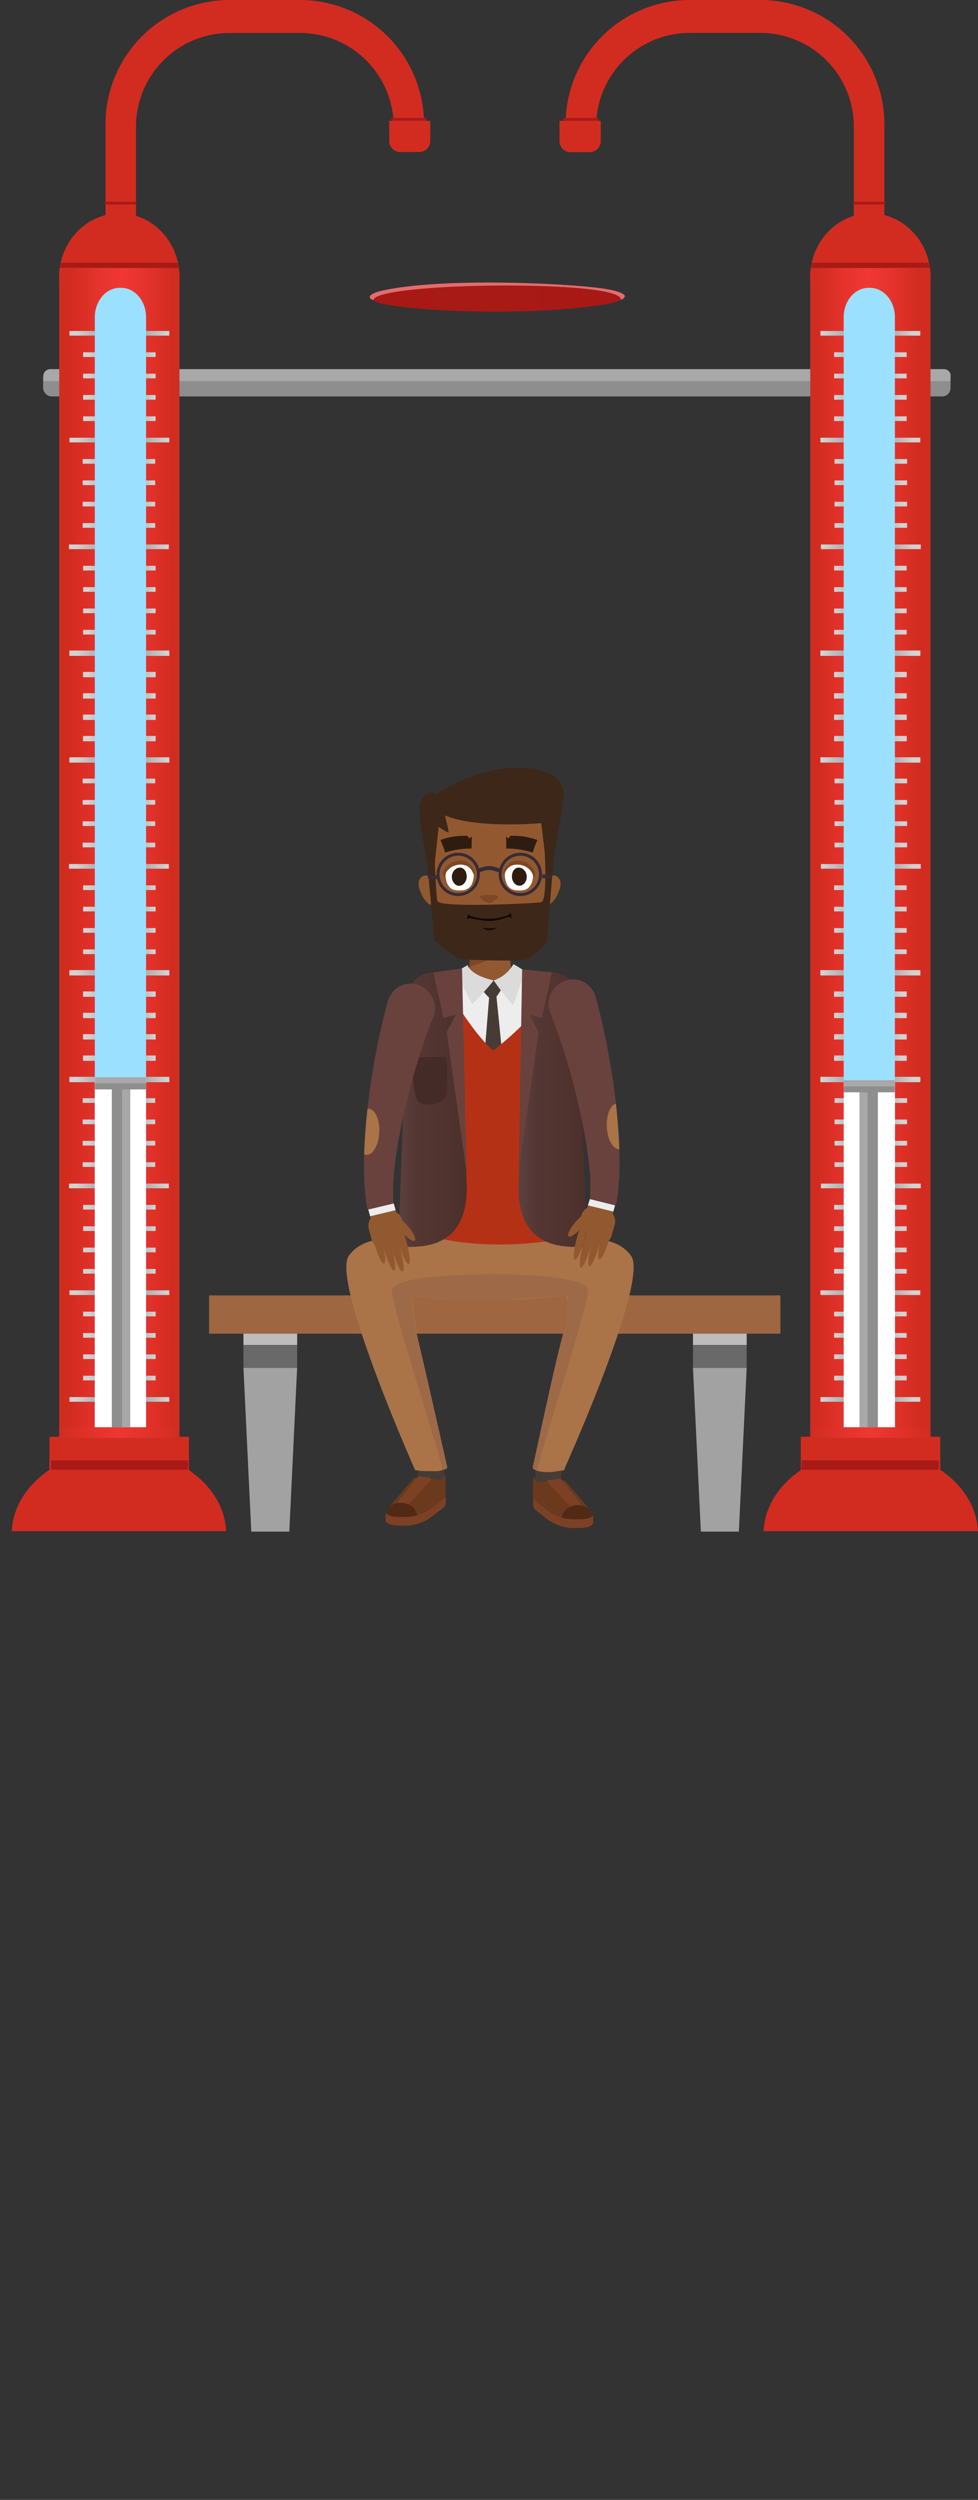 <svg xmlns="http://www.w3.org/2000/svg" xmlns:xlink="http://www.w3.org/1999/xlink" viewBox="0 0 332.11 848.17"><rect x="0" y="0" width="332.11" height="848.17" fill="#333333" stroke="none"/><defs><clipPath id="a"><path d="M210.87,101.44v.06c-.1.36-1.77.89-2.14,1a38.89,38.89,0,0,1-5.63,1.11c-28.22,4.14-71.94,1.48-76.12-1.62l-.16-.18c.87-4.83,52.68-6.34,74.28-3.51C206.71,99,210.37,100,210.87,101.44Z" style="fill:#a81a16"/></clipPath><linearGradient id="b" x1="-182.75" y1="288.95" x2="-148.36" y2="288.95" gradientTransform="matrix(1, 0, 0, -1, 460.49, 577.9)" gradientUnits="userSpaceOnUse"><stop offset="0.01" stop-color="#d22c20"/><stop offset="0.31" stop-color="#e7342e"/><stop offset="0.51" stop-color="#ef3733"/><stop offset="0.72" stop-color="#e6332d"/><stop offset="1" stop-color="#d22c20"/></linearGradient><linearGradient id="c" x1="311.62" y1="329.93" x2="278.86" y2="329.93" gradientUnits="userSpaceOnUse"><stop offset="0.05" stop-color="#d3d2d2"/><stop offset="0.37" stop-color="#9a9a9c"/><stop offset="0.64" stop-color="#9a9a9c"/><stop offset="1" stop-color="#d1d6d5"/></linearGradient><linearGradient id="d" x1="307.23" y1="337.17" x2="283.44" y2="337.17" xlink:href="#c"/><linearGradient id="e" x1="307.23" y1="344.42" x2="283.44" y2="344.42" xlink:href="#c"/><linearGradient id="f" x1="307.23" y1="351.66" x2="283.44" y2="351.66" xlink:href="#c"/><linearGradient id="g" x1="307.23" y1="358.9" x2="283.44" y2="358.9" xlink:href="#c"/><linearGradient id="h" x1="311.62" y1="366.15" x2="278.86" y2="366.15" xlink:href="#c"/><linearGradient id="i" x1="307.38" y1="373.39" x2="283.59" y2="373.39" xlink:href="#c"/><linearGradient id="j" x1="307.38" y1="380.63" x2="283.59" y2="380.63" xlink:href="#c"/><linearGradient id="k" x1="307.38" y1="387.88" x2="283.59" y2="387.88" xlink:href="#c"/><linearGradient id="l" x1="307.38" y1="395.12" x2="283.59" y2="395.12" xlink:href="#c"/><linearGradient id="m" x1="311.78" y1="402.37" x2="279.01" y2="402.37" xlink:href="#c"/><linearGradient id="n" x1="307.23" y1="409.61" x2="283.44" y2="409.61" xlink:href="#c"/><linearGradient id="o" x1="307.23" y1="416.85" x2="283.44" y2="416.85" xlink:href="#c"/><linearGradient id="p" x1="307.23" y1="424.1" x2="283.44" y2="424.1" xlink:href="#c"/><linearGradient id="q" x1="307.23" y1="431.34" x2="283.44" y2="431.34" xlink:href="#c"/><linearGradient id="r" x1="311.62" y1="438.58" x2="278.86" y2="438.58" xlink:href="#c"/><linearGradient id="s" x1="307.23" y1="445.83" x2="283.44" y2="445.83" xlink:href="#c"/><linearGradient id="t" x1="307.23" y1="453.07" x2="283.44" y2="453.07" xlink:href="#c"/><linearGradient id="u" x1="307.23" y1="460.31" x2="283.44" y2="460.31" xlink:href="#c"/><linearGradient id="v" x1="307.23" y1="467.56" x2="283.44" y2="467.56" xlink:href="#c"/><linearGradient id="w" x1="311.62" y1="474.8" x2="278.86" y2="474.8" xlink:href="#c"/><linearGradient id="x" x1="311.62" y1="221.51" x2="278.86" y2="221.51" xlink:href="#c"/><linearGradient id="y" x1="307.23" y1="228.75" x2="283.44" y2="228.75" xlink:href="#c"/><linearGradient id="z" x1="307.23" y1="235.99" x2="283.44" y2="235.99" xlink:href="#c"/><linearGradient id="aa" x1="307.23" y1="243.24" x2="283.44" y2="243.24" xlink:href="#c"/><linearGradient id="ab" x1="307.23" y1="250.48" x2="283.44" y2="250.48" xlink:href="#c"/><linearGradient id="ac" x1="311.62" y1="257.73" x2="278.86" y2="257.73" xlink:href="#c"/><linearGradient id="ad" x1="307.38" y1="264.97" x2="283.59" y2="264.97" xlink:href="#c"/><linearGradient id="ae" x1="307.38" y1="272.21" x2="283.59" y2="272.21" xlink:href="#c"/><linearGradient id="af" x1="307.38" y1="279.46" x2="283.59" y2="279.46" xlink:href="#c"/><linearGradient id="ag" x1="307.38" y1="286.7" x2="283.59" y2="286.7" xlink:href="#c"/><linearGradient id="ah" x1="311.78" y1="293.94" x2="279.01" y2="293.94" xlink:href="#c"/><linearGradient id="ai" x1="307.23" y1="301.19" x2="283.44" y2="301.19" xlink:href="#c"/><linearGradient id="aj" x1="307.23" y1="308.43" x2="283.44" y2="308.43" xlink:href="#c"/><linearGradient id="ak" x1="307.23" y1="315.67" x2="283.44" y2="315.67" xlink:href="#c"/><linearGradient id="al" x1="307.23" y1="322.92" x2="283.44" y2="322.92" xlink:href="#c"/><linearGradient id="am" x1="311.62" y1="330.16" x2="278.86" y2="330.16" xlink:href="#c"/><linearGradient id="an" x1="307.23" y1="337.4" x2="283.44" y2="337.4" xlink:href="#c"/><linearGradient id="ao" x1="307.23" y1="344.65" x2="283.44" y2="344.65" xlink:href="#c"/><linearGradient id="ap" x1="307.23" y1="351.89" x2="283.44" y2="351.89" xlink:href="#c"/><linearGradient id="aq" x1="307.23" y1="359.13" x2="283.44" y2="359.13" xlink:href="#c"/><linearGradient id="ar" x1="311.62" y1="366.38" x2="278.86" y2="366.38" xlink:href="#c"/><linearGradient id="as" x1="311.62" y1="113.09" x2="278.86" y2="113.09" xlink:href="#c"/><linearGradient id="at" x1="307.23" y1="120.33" x2="283.44" y2="120.33" xlink:href="#c"/><linearGradient id="au" x1="307.23" y1="127.57" x2="283.44" y2="127.57" xlink:href="#c"/><linearGradient id="av" x1="307.23" y1="134.82" x2="283.44" y2="134.82" xlink:href="#c"/><linearGradient id="aw" x1="307.23" y1="142.06" x2="283.44" y2="142.06" xlink:href="#c"/><linearGradient id="ax" x1="311.62" y1="149.3" x2="278.86" y2="149.3" xlink:href="#c"/><linearGradient id="ay" x1="307.38" y1="156.55" x2="283.59" y2="156.55" xlink:href="#c"/><linearGradient id="az" x1="307.38" y1="163.79" x2="283.59" y2="163.79" xlink:href="#c"/><linearGradient id="ba" x1="307.38" y1="171.03" x2="283.59" y2="171.03" xlink:href="#c"/><linearGradient id="bb" x1="307.38" y1="178.28" x2="283.59" y2="178.28" xlink:href="#c"/><linearGradient id="bc" x1="311.78" y1="185.52" x2="279.01" y2="185.52" xlink:href="#c"/><linearGradient id="bd" x1="307.23" y1="192.76" x2="283.44" y2="192.76" xlink:href="#c"/><linearGradient id="be" x1="307.23" y1="200.01" x2="283.44" y2="200.01" xlink:href="#c"/><linearGradient id="bf" x1="307.23" y1="207.25" x2="283.44" y2="207.25" xlink:href="#c"/><linearGradient id="bg" x1="307.23" y1="214.49" x2="283.44" y2="214.49" xlink:href="#c"/><linearGradient id="bh" x1="311.62" y1="221.74" x2="278.86" y2="221.74" xlink:href="#c"/><linearGradient id="bi" x1="307.23" y1="228.98" x2="283.44" y2="228.98" xlink:href="#c"/><linearGradient id="bj" x1="307.23" y1="236.23" x2="283.44" y2="236.23" xlink:href="#c"/><linearGradient id="bk" x1="307.23" y1="243.47" x2="283.44" y2="243.47" xlink:href="#c"/><linearGradient id="bl" x1="307.23" y1="250.71" x2="283.44" y2="250.71" xlink:href="#c"/><linearGradient id="bm" x1="311.62" y1="257.96" x2="278.86" y2="257.96" xlink:href="#c"/><clipPath id="bn"><rect x="286.53" y="112.37" width="17.37" height="371.86" style="fill:none"/></clipPath><linearGradient id="bo" x1="275.18" y1="486.08" x2="315.97" y2="486.08" gradientUnits="userSpaceOnUse"><stop offset="0.01" stop-color="#d22c20"/><stop offset="0.26" stop-color="#e2322b"/><stop offset="0.51" stop-color="#ef3733"/><stop offset="1" stop-color="#d22c20"/></linearGradient><linearGradient id="bp" x1="-368.75" y1="288.95" x2="-334.36" y2="288.95" gradientTransform="translate(392.71)" xlink:href="#b"/><linearGradient id="bq" x1="497.62" y1="329.93" x2="464.86" y2="329.93" gradientTransform="matrix(-1, 0, 0, 1, 522.09, 0)" xlink:href="#c"/><linearGradient id="br" x1="493.23" y1="337.17" x2="469.44" y2="337.17" gradientTransform="matrix(-1, 0, 0, 1, 522.09, 0)" xlink:href="#c"/><linearGradient id="bs" x1="493.23" y1="344.42" x2="469.44" y2="344.42" gradientTransform="matrix(-1, 0, 0, 1, 522.09, 0)" xlink:href="#c"/><linearGradient id="bt" x1="493.23" y1="351.66" x2="469.44" y2="351.66" gradientTransform="matrix(-1, 0, 0, 1, 522.09, 0)" xlink:href="#c"/><linearGradient id="bu" x1="493.23" y1="358.9" x2="469.44" y2="358.9" gradientTransform="matrix(-1, 0, 0, 1, 522.09, 0)" xlink:href="#c"/><linearGradient id="bv" x1="497.62" y1="366.15" x2="464.86" y2="366.15" gradientTransform="matrix(-1, 0, 0, 1, 522.09, 0)" xlink:href="#c"/><linearGradient id="bw" x1="493.38" y1="373.39" x2="469.59" y2="373.39" gradientTransform="matrix(-1, 0, 0, 1, 522.09, 0)" xlink:href="#c"/><linearGradient id="bx" x1="493.38" y1="380.63" x2="469.59" y2="380.63" gradientTransform="matrix(-1, 0, 0, 1, 522.09, 0)" xlink:href="#c"/><linearGradient id="by" x1="493.38" y1="387.88" x2="469.59" y2="387.88" gradientTransform="matrix(-1, 0, 0, 1, 522.09, 0)" xlink:href="#c"/><linearGradient id="bz" x1="493.38" y1="395.12" x2="469.59" y2="395.12" gradientTransform="matrix(-1, 0, 0, 1, 522.09, 0)" xlink:href="#c"/><linearGradient id="ca" x1="497.78" y1="402.37" x2="465.01" y2="402.37" gradientTransform="matrix(-1, 0, 0, 1, 522.09, 0)" xlink:href="#c"/><linearGradient id="cb" x1="493.23" y1="409.61" x2="469.44" y2="409.61" gradientTransform="matrix(-1, 0, 0, 1, 522.09, 0)" xlink:href="#c"/><linearGradient id="cc" x1="493.23" y1="416.85" x2="469.44" y2="416.85" gradientTransform="matrix(-1, 0, 0, 1, 522.09, 0)" xlink:href="#c"/><linearGradient id="cd" x1="493.23" y1="424.1" x2="469.44" y2="424.1" gradientTransform="matrix(-1, 0, 0, 1, 522.09, 0)" xlink:href="#c"/><linearGradient id="ce" x1="493.23" y1="431.34" x2="469.44" y2="431.34" gradientTransform="matrix(-1, 0, 0, 1, 522.09, 0)" xlink:href="#c"/><linearGradient id="cf" x1="497.62" y1="438.58" x2="464.86" y2="438.58" gradientTransform="matrix(-1, 0, 0, 1, 522.09, 0)" xlink:href="#c"/><linearGradient id="cg" x1="493.23" y1="445.83" x2="469.44" y2="445.83" gradientTransform="matrix(-1, 0, 0, 1, 522.09, 0)" xlink:href="#c"/><linearGradient id="ch" x1="493.23" y1="453.07" x2="469.44" y2="453.07" gradientTransform="matrix(-1, 0, 0, 1, 522.09, 0)" xlink:href="#c"/><linearGradient id="ci" x1="493.23" y1="460.31" x2="469.44" y2="460.31" gradientTransform="matrix(-1, 0, 0, 1, 522.09, 0)" xlink:href="#c"/><linearGradient id="cj" x1="493.23" y1="467.56" x2="469.44" y2="467.56" gradientTransform="matrix(-1, 0, 0, 1, 522.09, 0)" xlink:href="#c"/><linearGradient id="ck" x1="497.62" y1="474.8" x2="464.86" y2="474.8" gradientTransform="matrix(-1, 0, 0, 1, 522.09, 0)" xlink:href="#c"/><linearGradient id="cl" x1="497.62" y1="221.51" x2="464.86" y2="221.51" gradientTransform="matrix(-1, 0, 0, 1, 522.09, 0)" xlink:href="#c"/><linearGradient id="cm" x1="493.23" y1="228.75" x2="469.44" y2="228.75" gradientTransform="matrix(-1, 0, 0, 1, 522.09, 0)" xlink:href="#c"/><linearGradient id="cn" x1="493.23" y1="235.99" x2="469.44" y2="235.99" gradientTransform="matrix(-1, 0, 0, 1, 522.09, 0)" xlink:href="#c"/><linearGradient id="co" x1="493.23" y1="243.24" x2="469.44" y2="243.24" gradientTransform="matrix(-1, 0, 0, 1, 522.09, 0)" xlink:href="#c"/><linearGradient id="cp" x1="493.23" y1="250.48" x2="469.44" y2="250.48" gradientTransform="matrix(-1, 0, 0, 1, 522.09, 0)" xlink:href="#c"/><linearGradient id="cq" x1="497.62" y1="257.73" x2="464.86" y2="257.73" gradientTransform="matrix(-1, 0, 0, 1, 522.09, 0)" xlink:href="#c"/><linearGradient id="cr" x1="493.38" y1="264.97" x2="469.59" y2="264.97" gradientTransform="matrix(-1, 0, 0, 1, 522.09, 0)" xlink:href="#c"/><linearGradient id="cs" x1="493.38" y1="272.21" x2="469.59" y2="272.21" gradientTransform="matrix(-1, 0, 0, 1, 522.09, 0)" xlink:href="#c"/><linearGradient id="ct" x1="493.38" y1="279.46" x2="469.59" y2="279.46" gradientTransform="matrix(-1, 0, 0, 1, 522.09, 0)" xlink:href="#c"/><linearGradient id="cu" x1="493.38" y1="286.7" x2="469.59" y2="286.7" gradientTransform="matrix(-1, 0, 0, 1, 522.09, 0)" xlink:href="#c"/><linearGradient id="cv" x1="497.78" y1="293.94" x2="465.01" y2="293.94" gradientTransform="matrix(-1, 0, 0, 1, 522.09, 0)" xlink:href="#c"/><linearGradient id="cw" x1="493.23" y1="301.19" x2="469.44" y2="301.19" gradientTransform="matrix(-1, 0, 0, 1, 522.09, 0)" xlink:href="#c"/><linearGradient id="cx" x1="493.23" y1="308.43" x2="469.44" y2="308.43" gradientTransform="matrix(-1, 0, 0, 1, 522.09, 0)" xlink:href="#c"/><linearGradient id="cy" x1="493.23" y1="315.67" x2="469.44" y2="315.67" gradientTransform="matrix(-1, 0, 0, 1, 522.09, 0)" xlink:href="#c"/><linearGradient id="cz" x1="493.23" y1="322.92" x2="469.44" y2="322.92" gradientTransform="matrix(-1, 0, 0, 1, 522.09, 0)" xlink:href="#c"/><linearGradient id="da" x1="497.62" y1="330.16" x2="464.86" y2="330.16" gradientTransform="matrix(-1, 0, 0, 1, 522.09, 0)" xlink:href="#c"/><linearGradient id="db" x1="493.23" y1="337.4" x2="469.44" y2="337.4" gradientTransform="matrix(-1, 0, 0, 1, 522.09, 0)" xlink:href="#c"/><linearGradient id="dc" x1="493.23" y1="344.65" x2="469.44" y2="344.65" gradientTransform="matrix(-1, 0, 0, 1, 522.09, 0)" xlink:href="#c"/><linearGradient id="dd" x1="493.23" y1="351.89" x2="469.44" y2="351.89" gradientTransform="matrix(-1, 0, 0, 1, 522.09, 0)" xlink:href="#c"/><linearGradient id="de" x1="493.23" y1="359.13" x2="469.44" y2="359.13" gradientTransform="matrix(-1, 0, 0, 1, 522.09, 0)" xlink:href="#c"/><linearGradient id="df" x1="497.62" y1="366.38" x2="464.86" y2="366.38" gradientTransform="matrix(-1, 0, 0, 1, 522.09, 0)" xlink:href="#c"/><linearGradient id="dg" x1="497.62" y1="113.09" x2="464.86" y2="113.09" gradientTransform="matrix(-1, 0, 0, 1, 522.09, 0)" xlink:href="#c"/><linearGradient id="dh" x1="493.23" y1="120.33" x2="469.44" y2="120.33" gradientTransform="matrix(-1, 0, 0, 1, 522.09, 0)" xlink:href="#c"/><linearGradient id="di" x1="493.23" y1="127.57" x2="469.44" y2="127.57" gradientTransform="matrix(-1, 0, 0, 1, 522.09, 0)" xlink:href="#c"/><linearGradient id="dj" x1="493.23" y1="134.82" x2="469.44" y2="134.82" gradientTransform="matrix(-1, 0, 0, 1, 522.09, 0)" xlink:href="#c"/><linearGradient id="dk" x1="493.23" y1="142.06" x2="469.44" y2="142.06" gradientTransform="matrix(-1, 0, 0, 1, 522.09, 0)" xlink:href="#c"/><linearGradient id="dl" x1="497.62" y1="149.3" x2="464.86" y2="149.3" gradientTransform="matrix(-1, 0, 0, 1, 522.09, 0)" xlink:href="#c"/><linearGradient id="dm" x1="493.38" y1="156.55" x2="469.59" y2="156.55" gradientTransform="matrix(-1, 0, 0, 1, 522.09, 0)" xlink:href="#c"/><linearGradient id="dn" x1="493.38" y1="163.79" x2="469.59" y2="163.79" gradientTransform="matrix(-1, 0, 0, 1, 522.09, 0)" xlink:href="#c"/><linearGradient id="do" x1="493.38" y1="171.03" x2="469.59" y2="171.03" gradientTransform="matrix(-1, 0, 0, 1, 522.09, 0)" xlink:href="#c"/><linearGradient id="dp" x1="493.38" y1="178.28" x2="469.59" y2="178.28" gradientTransform="matrix(-1, 0, 0, 1, 522.09, 0)" xlink:href="#c"/><linearGradient id="dq" x1="497.78" y1="185.52" x2="465.01" y2="185.52" gradientTransform="matrix(-1, 0, 0, 1, 522.09, 0)" xlink:href="#c"/><linearGradient id="dr" x1="493.23" y1="192.76" x2="469.44" y2="192.76" gradientTransform="matrix(-1, 0, 0, 1, 522.09, 0)" xlink:href="#c"/><linearGradient id="ds" x1="493.23" y1="200.01" x2="469.44" y2="200.01" gradientTransform="matrix(-1, 0, 0, 1, 522.09, 0)" xlink:href="#c"/><linearGradient id="dt" x1="493.23" y1="207.25" x2="469.44" y2="207.25" gradientTransform="matrix(-1, 0, 0, 1, 522.09, 0)" xlink:href="#c"/><linearGradient id="du" x1="493.23" y1="214.49" x2="469.44" y2="214.49" gradientTransform="matrix(-1, 0, 0, 1, 522.09, 0)" xlink:href="#c"/><linearGradient id="dv" x1="497.62" y1="221.74" x2="464.86" y2="221.74" gradientTransform="matrix(-1, 0, 0, 1, 522.09, 0)" xlink:href="#c"/><linearGradient id="dw" x1="493.23" y1="228.98" x2="469.44" y2="228.98" gradientTransform="matrix(-1, 0, 0, 1, 522.09, 0)" xlink:href="#c"/><linearGradient id="dx" x1="493.23" y1="236.23" x2="469.44" y2="236.23" gradientTransform="matrix(-1, 0, 0, 1, 522.09, 0)" xlink:href="#c"/><linearGradient id="dy" x1="493.23" y1="243.47" x2="469.44" y2="243.47" gradientTransform="matrix(-1, 0, 0, 1, 522.09, 0)" xlink:href="#c"/><linearGradient id="dz" x1="493.23" y1="250.71" x2="469.44" y2="250.71" gradientTransform="matrix(-1, 0, 0, 1, 522.09, 0)" xlink:href="#c"/><linearGradient id="ea" x1="497.62" y1="257.96" x2="464.86" y2="257.96" gradientTransform="matrix(-1, 0, 0, 1, 522.09, 0)" xlink:href="#c"/><clipPath id="eb"><rect x="32.2" y="112.37" width="17.37" height="371.86" transform="translate(81.77 596.6) rotate(-180)" style="fill:none"/></clipPath><linearGradient id="ec" x1="461.18" y1="486.08" x2="501.97" y2="486.08" gradientTransform="matrix(1, 0, 0, -1, -441.06, 972.17)" xlink:href="#bo"/><linearGradient id="ed" x1="135.27" y1="376.49" x2="158.55" y2="376.49" gradientUnits="userSpaceOnUse"><stop offset="0" stop-color="#5b413f"/><stop offset="0.25" stop-color="#543734"/><stop offset="0.51" stop-color="#523430"/><stop offset="0.87" stop-color="#4d312d"/><stop offset="1" stop-color="#4a2f2b"/></linearGradient><linearGradient id="ee" x1="176.06" y1="376.49" x2="199.34" y2="376.49" xlink:href="#ed"/><clipPath id="ef"><path d="M133.72,408.31l-.2-.84a3.27,3.27,0,0,1,0-.45l0-.46c0-.3,0-.62,0-.94l0-.47v-1.46c0-.33,0-.66,0-1s0-.66,0-1l.06-1c.16-2.69.46-5.42.85-8.16s.85-5.47,1.37-8.2,1.1-5.45,1.74-8.16,1.3-5.42,2-8.1,1.5-5.36,2.32-8,1.68-5.28,2.59-7.88,1.88-5.17,2.89-7.71l-15.55-5.07q-1.2,4.31-2.2,8.64c-.67,2.88-1.27,5.77-1.84,8.66s-1,5.79-1.51,8.69-.85,5.81-1.2,8.72-.65,5.84-.88,8.78-.41,5.88-.5,8.85-.1,6,.05,9l.06,1.15c0,.38.06.77.09,1.16s0,.77.1,1.17l.13,1.18,0,.3,0,.3.09.61c.06.4.12.8.2,1.22l.12.63.06.31,0,.16,0,.16.33,1.32Z" style="fill:none"/></clipPath><clipPath id="eg"><path d="M200.27,406.83l.18-.82c0-.13,0-.3,0-.45l0-.45c0-.3,0-.62,0-.94l0-.48v-1.46c0-.32,0-.66,0-1s0-.66,0-1l-.06-1c-.16-2.7-.47-5.43-.85-8.16s-.85-5.47-1.38-8.2-1.1-5.46-1.73-8.17-1.31-5.41-2-8.1-1.5-5.36-2.31-8-1.69-5.28-2.6-7.88-1.88-5.17-2.89-7.71l15.56-5.07q1.19,4.32,2.2,8.64t1.83,8.66c.56,2.89,1,5.79,1.51,8.69s.85,5.81,1.21,8.73.64,5.83.88,8.77.41,5.88.5,8.85.1,6-.05,9l-.06,1.15c0,.38-.06.78-.09,1.16s-.06.77-.1,1.17l-.13,1.19,0,.29,0,.3-.09.61c-.06.4-.11.8-.2,1.23l-.12.62-.06.32,0,.15,0,.17L209,409Z" style="fill:none"/></clipPath></defs><title>man-3</title><g style="isolation:isolate"><polygon points="98.24 519.65 85.33 519.65 82.67 464.07 100.9 464.07 98.24 519.65" style="fill:#a2a2a2"/><rect x="82.67" y="448.64" width="18.24" height="7.71" style="fill:#bdbdbd"/><rect x="82.67" y="456.36" width="18.24" height="7.71" style="fill:#696969"/><polygon points="250.9 519.65 238 519.65 235.32 464.07 253.56 464.07 250.9 519.65" style="fill:#a2a2a2"/><rect x="235.32" y="448.64" width="18.24" height="7.71" style="fill:#bdbdbd"/><rect x="235.32" y="456.36" width="18.24" height="7.71" style="fill:#696969"/><rect x="71" y="439.51" width="194" height="12.99" style="fill:#9e6741"/><rect x="14.65" y="125.24" width="308.13" height="9.26" rx="2.8" ry="2.8" style="fill:#8e8e8e"/><path d="M322.73,129.32h-308v-2.06a2.37,2.37,0,0,1,2.59-2h303a2.28,2.28,0,0,1,2.51,2S322.67,129.28,322.73,129.32Z" style="fill:#a8a8a8"/><path d="M212.15,100.37l0,.17,0,.15a2.14,2.14,0,0,1-1.17,1l-.38.08,0-.09.24-.16v-.06c-2.55-6.55-71.5-5-82.21-1.06-1.67.69-1.61,1-1.84,1.39h0l-.39-.08a1.66,1.66,0,0,1-.84-.81v-.16c.24-1.22,3.23-1.89,4.37-2.17,21.58-4.7,66.51-2.21,76.11-.48C207.93,98.43,211.56,99.13,212.15,100.37Z" style="fill:#e26d6d"/><path d="M210.87,101.44v.06c-.1.36-1.77.89-2.14,1a38.89,38.89,0,0,1-5.63,1.11c-28.22,4.14-71.94,1.48-76.12-1.62l-.16-.18c.87-4.83,52.68-6.34,74.28-3.51C206.71,99,210.37,100,210.87,101.44Z" style="fill:#a81a16"/><g style="clip-path:url(#a)"><path d="M183.44,95.2v19.59l35.5-12.55S192,91.71,183.44,95.2Z" style="fill:#a81a16;opacity:0.3;mix-blend-mode:multiply"/><path d="M147.56,109.56l-1-16.3S123.7,95,123.5,100.63,147.56,109.56,147.56,109.56Z" style="fill:#a81a16;opacity:0.3;mix-blend-mode:multiply"/></g><path d="M258.24,0H234.07a42.15,42.15,0,0,0-42,42v.08h10.38a31.78,31.78,0,0,1,31.67-30.92h24.13a31.78,31.78,0,0,1,31.69,31.69V74.56c0,.1,0,.2,0,.3h10.37V42A42.15,42.15,0,0,0,258.24,0Z" style="fill:#d22c20"/><polygon points="192.47 42.43 191.71 48.03 194.25 50.43 200.81 49.6 202 44.51 201.39 40.74 201.55 39.96 192.99 39.96 192.47 42.43" style="fill:#d22c20"/><path d="M203.21,40h-3.08c0,.34-.06.67-.07,1h-5.72c0-.34,0-.68,0-1h-3.08c0,.34,0,.68,0,1H190v6.88a3.72,3.72,0,0,0,3.73,3.73h6.5A3.71,3.71,0,0,0,204,47.84V41h-.82C203.15,40.63,203.19,40.3,203.21,40Zm-2.32,4.56v3.33a.66.66,0,0,1-.66.66h-6.5a.69.69,0,0,1-.47-.19.66.66,0,0,1-.19-.46V44.05h7.82Z" style="fill:#d22c20"/><rect x="191.3" y="40.02" width="11.84" height="0.97" transform="translate(394.45 81.01) rotate(180)" style="fill:#a81a16"/><rect x="289.84" y="68.47" width="10.64" height="0.89" transform="translate(590.33 137.84) rotate(-180)" style="fill:#a81a16"/><rect x="275.15" y="92.76" width="40.83" height="400.07" transform="translate(591.13 585.59) rotate(-180)" style="fill:#d22c20"/><ellipse cx="295.56" cy="94.09" rx="20.46" ry="21.68" style="fill:#d22c20"/><polygon points="275.39 90.96 315.74 90.83 315.35 89.14 275.74 89.14 275.39 90.96" style="fill:#a81a16"/><rect x="277.75" y="90.95" width="34.39" height="395.99" transform="translate(589.88 577.9) rotate(-180)" style="fill:url(#b)"/><rect x="278.61" y="329.14" width="33.91" height="1.59" style="fill:url(#c)"/><rect x="283.26" y="336.38" width="24.62" height="1.59" style="fill:url(#d)"/><rect x="283.26" y="343.62" width="24.62" height="1.59" style="fill:url(#e)"/><rect x="283.26" y="350.87" width="24.62" height="1.59" style="fill:url(#f)"/><rect x="283.26" y="358.11" width="24.62" height="1.59" style="fill:url(#g)"/><rect x="278.61" y="365.35" width="33.91" height="1.59" style="fill:url(#h)"/><rect x="283.41" y="372.6" width="24.62" height="1.59" style="fill:url(#i)"/><rect x="283.41" y="379.84" width="24.62" height="1.59" style="fill:url(#j)"/><rect x="283.41" y="387.08" width="24.62" height="1.59" style="fill:url(#k)"/><rect x="283.41" y="394.33" width="24.62" height="1.59" style="fill:url(#l)"/><rect x="278.77" y="401.57" width="33.91" height="1.59" style="fill:url(#m)"/><rect x="283.26" y="408.81" width="24.62" height="1.59" style="fill:url(#n)"/><rect x="283.26" y="416.06" width="24.62" height="1.59" style="fill:url(#o)"/><rect x="283.26" y="423.3" width="24.62" height="1.59" style="fill:url(#p)"/><rect x="283.26" y="430.54" width="24.62" height="1.59" style="fill:url(#q)"/><rect x="278.61" y="437.79" width="33.91" height="1.59" style="fill:url(#r)"/><rect x="283.26" y="445.03" width="24.62" height="1.59" style="fill:url(#s)"/><rect x="283.26" y="452.28" width="24.62" height="1.59" style="fill:url(#t)"/><rect x="283.26" y="459.52" width="24.62" height="1.59" style="fill:url(#u)"/><rect x="283.26" y="466.76" width="24.62" height="1.59" style="fill:url(#v)"/><rect x="278.61" y="474.01" width="33.91" height="1.59" style="fill:url(#w)"/><rect x="278.61" y="220.71" width="33.91" height="1.59" style="fill:url(#x)"/><rect x="283.26" y="227.96" width="24.62" height="1.59" style="fill:url(#y)"/><rect x="283.26" y="235.2" width="24.62" height="1.59" style="fill:url(#z)"/><rect x="283.26" y="242.44" width="24.62" height="1.59" style="fill:url(#aa)"/><rect x="283.26" y="249.69" width="24.62" height="1.59" style="fill:url(#ab)"/><rect x="278.61" y="256.93" width="33.91" height="1.59" style="fill:url(#ac)"/><rect x="283.41" y="264.17" width="24.62" height="1.59" style="fill:url(#ad)"/><rect x="283.41" y="271.42" width="24.62" height="1.59" style="fill:url(#ae)"/><rect x="283.41" y="278.66" width="24.62" height="1.59" style="fill:url(#af)"/><rect x="283.41" y="285.9" width="24.62" height="1.59" style="fill:url(#ag)"/><rect x="278.77" y="293.15" width="33.91" height="1.59" style="fill:url(#ah)"/><rect x="283.26" y="300.39" width="24.62" height="1.59" style="fill:url(#ai)"/><rect x="283.26" y="307.64" width="24.62" height="1.59" style="fill:url(#aj)"/><rect x="283.26" y="314.88" width="24.62" height="1.59" style="fill:url(#ak)"/><rect x="283.26" y="322.12" width="24.62" height="1.59" style="fill:url(#al)"/><rect x="278.61" y="329.37" width="33.91" height="1.59" style="fill:url(#am)"/><rect x="283.26" y="336.61" width="24.62" height="1.59" style="fill:url(#an)"/><rect x="283.26" y="343.85" width="24.62" height="1.59" style="fill:url(#ao)"/><rect x="283.26" y="351.1" width="24.62" height="1.59" style="fill:url(#ap)"/><rect x="283.26" y="358.34" width="24.62" height="1.59" style="fill:url(#aq)"/><rect x="278.61" y="365.58" width="33.91" height="1.59" style="fill:url(#ar)"/><rect x="278.61" y="112.29" width="33.91" height="1.59" style="fill:url(#as)"/><rect x="283.26" y="119.53" width="24.62" height="1.59" style="fill:url(#at)"/><rect x="283.26" y="126.78" width="24.62" height="1.59" style="fill:url(#au)"/><rect x="283.26" y="134.02" width="24.62" height="1.59" style="fill:url(#av)"/><rect x="283.26" y="141.26" width="24.62" height="1.59" style="fill:url(#aw)"/><rect x="278.61" y="148.51" width="33.91" height="1.59" style="fill:url(#ax)"/><rect x="283.41" y="155.75" width="24.62" height="1.59" style="fill:url(#ay)"/><rect x="283.41" y="163" width="24.62" height="1.59" style="fill:url(#az)"/><rect x="283.41" y="170.24" width="24.62" height="1.59" style="fill:url(#ba)"/><rect x="283.41" y="177.48" width="24.62" height="1.59" style="fill:url(#bb)"/><rect x="278.77" y="184.73" width="33.91" height="1.59" style="fill:url(#bc)"/><rect x="283.26" y="191.97" width="24.62" height="1.59" style="fill:url(#bd)"/><rect x="283.26" y="199.21" width="24.62" height="1.59" style="fill:url(#be)"/><rect x="283.26" y="206.46" width="24.62" height="1.59" style="fill:url(#bf)"/><rect x="283.26" y="213.7" width="24.62" height="1.59" style="fill:url(#bg)"/><rect x="278.61" y="220.94" width="33.91" height="1.59" style="fill:url(#bh)"/><rect x="283.26" y="228.19" width="24.62" height="1.59" style="fill:url(#bi)"/><rect x="283.26" y="235.43" width="24.62" height="1.59" style="fill:url(#bj)"/><rect x="283.26" y="242.67" width="24.62" height="1.59" style="fill:url(#bk)"/><rect x="283.26" y="249.92" width="24.62" height="1.59" style="fill:url(#bl)"/><rect x="278.61" y="257.16" width="33.91" height="1.59" style="fill:url(#bm)"/><path d="M303.89,484.22V107.58c0-5.46-3.79-9.92-8.42-9.92h-.56c-4.63,0-8.41,4.46-8.41,9.92l0,376.64Z" style="fill:#9be0ff"/><g style="clip-path:url(#bn)"><rect x="286.45" y="366.99" width="17.57" height="370.41" style="fill:#fff"/><path d="M109.31,551.94H480.68a0,0,0,0,1,0,0v6.22a0,0,0,0,1,0,0H109.31a0,0,0,0,1,0,0v-6.24A0,0,0,0,1,109.31,551.94Z" transform="translate(-260.05 850.06) rotate(-90)" style="fill:#8e8e8e"/><path d="M294.63,369.38V740.64h-1.39c-.76,0-1.38-1.4-1.38-3.12V372.38c0-1.72,0-3,0-3Z" style="fill:#a8a8a8"/><rect x="286.51" y="366.5" width="17.39" height="2.07" style="fill:#a8a8a8"/><rect x="286.5" y="368.54" width="17.38" height="2.07" style="fill:#8e8e8e"/></g><rect x="271.93" y="487.48" width="47.36" height="11.37" transform="translate(591.22 986.33) rotate(-180)" style="fill:#d22c20"/><path d="M259.3,519.5c.71-15.38,16.73-27.67,36.4-27.67s35.69,12.29,36.41,27.67Z" style="fill:#d22c20"/><rect x="272.19" y="495.46" width="46.57" height="3.19" transform="translate(590.95 994.12) rotate(-180)" style="fill:#a81a16"/><rect x="275.18" y="484.33" width="40.79" height="3.5" style="fill:url(#bo)"/><path d="M77.85,0H102a42.15,42.15,0,0,1,42,42v.08H133.68A31.79,31.79,0,0,0,102,11.19H77.87A31.79,31.79,0,0,0,46.18,42.88V74.56c0,.1,0,.2,0,.3H35.83V42A42.15,42.15,0,0,1,77.85,0Z" style="fill:#d22c20"/><polygon points="143.62 42.43 144.38 48.03 141.85 50.43 135.28 49.6 134.1 44.51 134.7 40.74 134.54 39.96 143.11 39.96 143.62 42.43" style="fill:#d22c20"/><path d="M133,41h-.82v6.87A3.72,3.72,0,0,0,135,51.48a3.63,3.63,0,0,0,.87.1h6.5a3.74,3.74,0,0,0,3.74-3.73V41h-1.28c0-.34,0-.68-.05-1H141.7c0,.34,0,.68.05,1H136c0-.34,0-.67-.07-1h-3.09C132.91,40.3,133,40.63,133,41Zm2.25,3.08H143v3.81a.66.66,0,0,1-.19.46.67.67,0,0,1-.47.19h-6.5a.65.65,0,0,1-.65-.66v-3.8Z" style="fill:#d22c20"/><rect x="132.95" y="40.02" width="11.84" height="0.97" style="fill:#a81a16"/><rect x="35.61" y="68.47" width="10.64" height="0.89" style="fill:#a81a16"/><rect x="20.11" y="92.76" width="40.83" height="400.07" style="fill:#d22c20"/><ellipse cx="40.53" cy="94.09" rx="20.46" ry="21.68" style="fill:#d22c20"/><polygon points="60.71 90.96 20.35 90.83 20.75 89.14 60.35 89.14 60.71 90.96" style="fill:#a81a16"/><rect x="23.96" y="90.95" width="34.39" height="395.99" style="fill:url(#bp)"/><rect x="23.58" y="329.14" width="33.91" height="1.59" style="fill:url(#bq)"/><rect x="28.22" y="336.38" width="24.62" height="1.59" style="fill:url(#br)"/><rect x="28.22" y="343.62" width="24.62" height="1.59" style="fill:url(#bs)"/><rect x="28.22" y="350.87" width="24.62" height="1.59" style="fill:url(#bt)"/><rect x="28.22" y="358.11" width="24.62" height="1.59" style="fill:url(#bu)"/><rect x="23.58" y="365.35" width="33.91" height="1.59" style="fill:url(#bv)"/><rect x="28.07" y="372.6" width="24.62" height="1.59" style="fill:url(#bw)"/><rect x="28.07" y="379.84" width="24.62" height="1.59" style="fill:url(#bx)"/><rect x="28.07" y="387.08" width="24.62" height="1.59" style="fill:url(#by)"/><rect x="28.07" y="394.33" width="24.62" height="1.59" style="fill:url(#bz)"/><rect x="23.42" y="401.57" width="33.91" height="1.59" style="fill:url(#ca)"/><rect x="28.22" y="408.81" width="24.62" height="1.59" style="fill:url(#cb)"/><rect x="28.22" y="416.06" width="24.62" height="1.59" style="fill:url(#cc)"/><rect x="28.22" y="423.3" width="24.62" height="1.59" style="fill:url(#cd)"/><rect x="28.22" y="430.54" width="24.62" height="1.59" style="fill:url(#ce)"/><rect x="23.58" y="437.79" width="33.91" height="1.59" style="fill:url(#cf)"/><rect x="28.22" y="445.03" width="24.62" height="1.59" style="fill:url(#cg)"/><rect x="28.22" y="452.28" width="24.62" height="1.59" style="fill:url(#ch)"/><rect x="28.22" y="459.52" width="24.62" height="1.59" style="fill:url(#ci)"/><rect x="28.22" y="466.76" width="24.62" height="1.59" style="fill:url(#cj)"/><rect x="23.58" y="474.01" width="33.91" height="1.59" style="fill:url(#ck)"/><rect x="23.58" y="220.71" width="33.91" height="1.59" style="fill:url(#cl)"/><rect x="28.22" y="227.96" width="24.62" height="1.59" style="fill:url(#cm)"/><rect x="28.22" y="235.2" width="24.62" height="1.59" style="fill:url(#cn)"/><rect x="28.22" y="242.44" width="24.62" height="1.59" style="fill:url(#co)"/><rect x="28.22" y="249.69" width="24.62" height="1.59" style="fill:url(#cp)"/><rect x="23.58" y="256.93" width="33.91" height="1.59" style="fill:url(#cq)"/><rect x="28.07" y="264.17" width="24.62" height="1.59" style="fill:url(#cr)"/><rect x="28.07" y="271.42" width="24.62" height="1.59" style="fill:url(#cs)"/><rect x="28.07" y="278.66" width="24.62" height="1.59" style="fill:url(#ct)"/><rect x="28.07" y="285.9" width="24.62" height="1.59" style="fill:url(#cu)"/><rect x="23.42" y="293.15" width="33.91" height="1.59" style="fill:url(#cv)"/><rect x="28.22" y="300.39" width="24.62" height="1.59" style="fill:url(#cw)"/><rect x="28.22" y="307.64" width="24.62" height="1.59" style="fill:url(#cx)"/><rect x="28.22" y="314.88" width="24.62" height="1.59" style="fill:url(#cy)"/><rect x="28.22" y="322.12" width="24.62" height="1.59" style="fill:url(#cz)"/><rect x="23.58" y="329.37" width="33.91" height="1.59" style="fill:url(#da)"/><rect x="28.22" y="336.61" width="24.62" height="1.59" style="fill:url(#db)"/><rect x="28.22" y="343.85" width="24.62" height="1.59" style="fill:url(#dc)"/><rect x="28.22" y="351.1" width="24.62" height="1.59" style="fill:url(#dd)"/><rect x="28.22" y="358.34" width="24.62" height="1.59" style="fill:url(#de)"/><rect x="23.58" y="365.58" width="33.91" height="1.59" style="fill:url(#df)"/><rect x="23.58" y="112.29" width="33.91" height="1.59" style="fill:url(#dg)"/><rect x="28.22" y="119.53" width="24.62" height="1.59" style="fill:url(#dh)"/><rect x="28.22" y="126.78" width="24.62" height="1.59" style="fill:url(#di)"/><rect x="28.22" y="134.02" width="24.62" height="1.59" style="fill:url(#dj)"/><rect x="28.22" y="141.26" width="24.62" height="1.59" style="fill:url(#dk)"/><rect x="23.58" y="148.51" width="33.91" height="1.59" style="fill:url(#dl)"/><rect x="28.07" y="155.75" width="24.62" height="1.59" style="fill:url(#dm)"/><rect x="28.07" y="163" width="24.62" height="1.59" style="fill:url(#dn)"/><rect x="28.07" y="170.24" width="24.62" height="1.59" style="fill:url(#do)"/><rect x="28.07" y="177.48" width="24.62" height="1.59" style="fill:url(#dp)"/><rect x="23.42" y="184.73" width="33.91" height="1.59" style="fill:url(#dq)"/><rect x="28.22" y="191.97" width="24.62" height="1.59" style="fill:url(#dr)"/><rect x="28.22" y="199.21" width="24.62" height="1.59" style="fill:url(#ds)"/><rect x="28.22" y="206.46" width="24.62" height="1.59" style="fill:url(#dt)"/><rect x="28.22" y="213.7" width="24.62" height="1.59" style="fill:url(#du)"/><rect x="23.58" y="220.94" width="33.91" height="1.59" style="fill:url(#dv)"/><rect x="28.22" y="228.19" width="24.62" height="1.59" style="fill:url(#dw)"/><rect x="28.22" y="235.43" width="24.62" height="1.59" style="fill:url(#dx)"/><rect x="28.22" y="242.67" width="24.62" height="1.59" style="fill:url(#dy)"/><rect x="28.22" y="249.92" width="24.62" height="1.59" style="fill:url(#dz)"/><rect x="23.58" y="257.16" width="33.91" height="1.59" style="fill:url(#ea)"/><path d="M32.2,484.22V107.58c0-5.46,3.79-9.92,8.42-9.92h.56c4.63,0,8.42,4.46,8.42,9.92l0,376.64Z" style="fill:#9be0ff"/><g style="clip-path:url(#eb)"><rect x="32.08" y="365.99" width="17.57" height="370.41" transform="translate(81.72 1102.39) rotate(-180)" style="fill:#fff"/><path d="M-144.6,550.94H226.78a0,0,0,0,1,0,0v6.22a0,0,0,0,1,0,0H-144.6a0,0,0,0,1,0,0v-6.24a0,0,0,0,1,0,0Z" transform="translate(-512.97 595.15) rotate(-90)" style="fill:#8e8e8e"/><path d="M41.46,368.38V739.64h1.39c.77,0,1.39-1.4,1.39-3.12V371.38c0-1.72,0-3,0-3Z" style="fill:#a8a8a8"/><rect x="32.2" y="365.5" width="17.39" height="2.07" transform="translate(81.79 733.07) rotate(-180)" style="fill:#a8a8a8"/><rect x="32.21" y="367.54" width="17.38" height="2.07" transform="translate(81.8 737.16) rotate(-180)" style="fill:#8e8e8e"/></g><rect x="16.8" y="487.48" width="47.36" height="11.37" style="fill:#d22c20"/><path d="M76.79,519.5c-.71-15.38-16.73-27.67-36.4-27.67S4.7,504.12,4,519.5Z" style="fill:#d22c20"/><rect x="17.33" y="495.46" width="46.57" height="3.19" style="fill:#a81a16"/><rect x="20.12" y="484.33" width="40.79" height="3.5" transform="translate(81.04 972.17) rotate(-180)" style="fill:url(#ec)"/><rect y="474.17" width="112.67" height="374" style="fill:none"/><path d="M190,340.84s-9.19,4.35-25.73,3.83-23.19-4.53-23.19-4.53c1.81-2.05,12.65-6.53,16.29-8l1.17-.46c.52-.17,1.84-12.71,1.84-12.71h12.17l1.32,12.86,1.17.47A77.9,77.9,0,0,1,190,340.84Z" style="fill:#925930"/><path d="M173,323.06c-4,1.71-9.71,3.45-13.71,5.23.54-3.77,1.13-9.3,1.13-9.3h12.16Z" style="fill:#7c4825"/><path d="M145.91,287.26c-.84,5.58.89,21.38,6.23,27.32s10.91,8,14.62,8.14,12.21-4.8,16.41-11.81c5.06-8.46,4.61-24.54,3.57-30.78s-11.58-12-21.68-10.39S148,273.3,145.91,287.26Z" style="fill:#925930"/><path d="M169,304c-1-.53-3.41-.48-5.27-.18a1.8,1.8,0,0,0-.69.22c-.19.13-.12.38,0,.58a7.18,7.18,0,0,0,2.13,1.5,2.49,2.49,0,0,0,1,.29,2.42,2.42,0,0,0,1.37-.59C168.18,305.35,169.45,304.63,169,304Z" style="fill:#7c4825"/><path d="M185.28,298.51a3.44,3.44,0,0,1,1.81-1.35,2.55,2.55,0,0,1,2.2.32,3,3,0,0,1,1.08,2.6,8.25,8.25,0,0,1-.81,2.8,8.48,8.48,0,0,1-2.38,3.56,3.14,3.14,0,0,1-4,0Z" style="fill:#925930"/><path d="M147.21,298.51a3.46,3.46,0,0,0-1.8-1.35,2.55,2.55,0,0,0-2.2.32,3,3,0,0,0-1.08,2.6,8,8,0,0,0,.81,2.8,8.39,8.39,0,0,0,2.38,3.56,3.12,3.12,0,0,0,4,0Z" style="fill:#925930"/><path d="M157.69,293.37a3.94,3.94,0,0,1,3.08,2.57c.29.87,0,3.9-1.3,5.08a3.85,3.85,0,0,1-2,1c-1.31.16-3.31.25-4.39-.64a5,5,0,0,1-1.63-3.15,4.59,4.59,0,0,1,.21-2.8c.78-1.45,2.55-2,4.14-2.39Z" style="fill:#fff"/><path d="M154.17,299.61a3.4,3.4,0,0,1-.2-3.93,3,3,0,0,1,1.19-1.08,2.33,2.33,0,0,1,1.68-.13,2.53,2.53,0,0,1,1.51,1.94,3.46,3.46,0,0,1-1.06,3.62,2.28,2.28,0,0,1-1.71.49A2.31,2.31,0,0,1,154.17,299.61Z" style="fill:#2e1c10"/><path d="M174.63,293.37a3.94,3.94,0,0,0-3.08,2.57c-.3.87,0,3.9,1.3,5.08a3.82,3.82,0,0,0,2,1c1.32.16,3.32.25,4.4-.64a5,5,0,0,0,1.63-3.15,4.52,4.52,0,0,0-.22-2.8c-.77-1.45-2.54-2-4.13-2.39Z" style="fill:#fff"/><path d="M178.15,299.61a3.42,3.42,0,0,0,.2-3.93,3,3,0,0,0-1.19-1.08,2.33,2.33,0,0,0-1.68-.13,2.51,2.51,0,0,0-1.51,1.94A3.46,3.46,0,0,0,175,300a2.27,2.27,0,0,0,1.71.49A2.31,2.31,0,0,0,178.15,299.61Z" style="fill:#2e1c10"/><path d="M151,297.29a5.09,5.09,0,0,1,3.32-3.55,5.66,5.66,0,0,1,4.11,0,4.43,4.43,0,0,1,2.22,2.54c.16.41.6.35.66.1a5,5,0,0,0-3.94-4.27A6.16,6.16,0,0,0,151,294.8a3.85,3.85,0,0,0-.63,1.91C150.35,297.42,150.9,297.67,151,297.29Z" style="fill:#7c4825"/><path d="M181.08,297.29a5.05,5.05,0,0,0-3.31-3.55,5.66,5.66,0,0,0-4.11,0,4.39,4.39,0,0,0-2.22,2.54c-.16.41-.61.35-.66.1a5,5,0,0,1,3.94-4.27,6.14,6.14,0,0,1,6.37,2.72,3.88,3.88,0,0,1,.64,1.91C181.73,297.42,181.18,297.67,181.08,297.29Z" style="fill:#7c4825"/><path d="M148.11,269.39S161.68,260,177,260.52s14.46,8.55,14.38,9.74c-.39,5.4-3.83,23.24-5,30.67l-2.58-21.65s-22,2-32.73-2.64c0,0,1.6,5.85,1.16,5.85a21.22,21.22,0,0,1-3.26-1.95l-2.21,20.39s-5.07-22.9-4.28-27.21S146,268.19,148.11,269.39Z" style="fill:#3d2718"/><path d="M158.82,283.62a22.54,22.54,0,0,0-9.28,1.4,26.39,26.39,0,0,1,1.6,4.24,29,29,0,0,1,9-1.36l.07-4.07-.91.67Z" style="fill:#2e1c10"/><path d="M173.24,283.62a22.59,22.59,0,0,1,9.28,1.4,24.63,24.63,0,0,0-1.6,4.24,29.11,29.11,0,0,0-9-1.36c0-1.36,0-2.72-.07-4.07l.91.67C172.93,284.2,173.08,283.91,173.24,283.62Z" style="fill:#2e1c10"/><path d="M145.09,293l2.43,26s7.34,6.43,9.73,6.52,18.65.83,21.23,0,7.25-5.6,7.25-6.06S188,291.51,188,291.51l-3-1.78s.9,15.94-1.22,16.37-34.81,2-35.27-.4-.86-13.32-.86-13.32Z" style="fill:#3d2718"/><path d="M168.55,314.79a13.77,13.77,0,0,1-4.62,0,3,3,0,0,0,2.27.76A4.3,4.3,0,0,0,168.55,314.79Z" style="fill:#0c0704"/><path d="M159.19,310.22l-.25,0-.27,1.08a.66.66,0,0,0,0,.24.21.21,0,0,0,.14.19c.19.06.35-.19.51-.24a1.16,1.16,0,0,1,.58.07,42.73,42.73,0,0,0,4.94.84,14.4,14.4,0,0,0,6.4-.89,4.82,4.82,0,0,1,1.77-.42c.32,0,.48.6.63.45,0-.79-.11-1.86-.36-1.64s-.09.07-.16.37a18.78,18.78,0,0,1-13.27.53C159.55,310.75,159.14,310.59,159.19,310.22Z" style="fill:#0c0704"/><polygon points="141.98 495.68 141.91 503.51 150.62 503.51 150.9 495.16 141.98 495.68" style="fill:#473c35"/><path d="M151.34,503.51h0c0-2.13-.19-4-.51-2.72s-1.5,1.32-2.11,1.25a17.38,17.38,0,0,0-3.43-.31c-.49,0-2.2.77-2.81.57s-1.36-1.1-1.65-.9c-1.09.73-8.76,10.08-8.76,10.08l-.2.24h0l.53,2.95.49,2.71a7.55,7.55,0,0,0,1,.18l4.67-.7,2.71-1.47,10.07-5.48h0v-.07l0-6.33Z" style="fill:#6b391d"/><path d="M131.69,515.57v.33h0a.73.73,0,0,1,0-.31Z" style="fill:#e2e2de"/><path d="M141.47,501.52s.41-.62.82-.57l3.66.42a.59.59,0,0,1,.3,1l-7.88,8.34a13.54,13.54,0,0,1-4.26,0Z" style="fill:#7c4124"/><path d="M141.62,514.64a1.18,1.18,0,0,1-.35.75c-.76.84-2.51,1.62-3.14,2.26h-3.24c-.36,0-.7,0-1-.09a7.55,7.55,0,0,1-1-.18,3.72,3.72,0,0,1-1.3-.56c-.06-.09-.11-.18-.16-.27a4,4,0,0,1-.48-1.88v0a5.06,5.06,0,0,1,.16-1.31,4.68,4.68,0,0,1,.76-1.61h0l.2-.24a4.79,4.79,0,0,1,3-1.57,6.53,6.53,0,0,1,3.55.43,4.75,4.75,0,0,1,3,3.8C141.61,514.31,141.62,514.47,141.62,514.64Z" style="fill:#512915"/><path d="M146.56,511.66a14.5,14.5,0,0,1-8.85,3h-2c-3.13,0-4.22-.74-4.59-1.34a5.06,5.06,0,0,0-.16,1.31v0h0v1.22h0a1.28,1.28,0,0,0,.35.67,1.45,1.45,0,0,0,.29.25,3.72,3.72,0,0,0,1.3.56,7.55,7.55,0,0,0,1,.18c.35,0,.76.07,1.16.09,1.09.05,2.2.06,2.2.06a15.81,15.81,0,0,0,9.67-3.3l3.5-2.71a2.35,2.35,0,0,0,.92-1.79v-2Z" style="fill:#7c4124"/><polygon points="190.75 496.66 190.5 504.49 181.8 504.13 181.87 495.77 190.75 496.66" style="fill:#473c35"/><path d="M181,504.31h0c0-2.13.19-4,.51-2.72s1.5,1.33,2.11,1.26a17.33,17.33,0,0,1,3.43-.32c.49,0,2.2.77,2.81.58s1.36-1.11,1.65-.91c1.09.74,8.76,10.09,8.76,10.09l.2.23h0l-.53,2.94-.49,2.72a9.63,9.63,0,0,1-1,.18l-4.67-.7-2.71-1.48L181,510.7h0v-.06l0-6.33Z" style="fill:#6b391d"/><path d="M200.68,516.36v.33h0a.74.74,0,0,0,0-.31Z" style="fill:#e2e2de"/><path d="M190.9,502.32s-.41-.62-.82-.58l-3.66.42a.59.59,0,0,0-.3,1l7.88,8.35a13.54,13.54,0,0,0,4.26,0Z" style="fill:#7c4124"/><path d="M190.75,515.43a1.13,1.13,0,0,0,.35.75c.76.85,2.51,1.62,3.14,2.26h3.24c.36,0,.7,0,1-.08a9.63,9.63,0,0,0,1-.18,3.92,3.92,0,0,0,1.3-.56,2.54,2.54,0,0,0,.16-.28,3.92,3.92,0,0,0,.48-1.88v0a5.17,5.17,0,0,0-.16-1.31,4.55,4.55,0,0,0-.76-1.6h0l-.2-.24a4.77,4.77,0,0,0-3-1.58,6.36,6.36,0,0,0-1-.07,6.55,6.55,0,0,0-2.55.5,4.77,4.77,0,0,0-3,3.81C190.76,515.1,190.75,515.26,190.75,515.43Z" style="fill:#512915"/><path d="M185.81,512.45a14.4,14.4,0,0,0,5,2.49,14.89,14.89,0,0,0,3.89.52h2c3.13,0,4.22-.74,4.59-1.34a5.17,5.17,0,0,1,.16,1.31v0h0v1.22h0a1.3,1.3,0,0,1-.35.68,1.87,1.87,0,0,1-.29.25,3.92,3.92,0,0,1-1.3.56,9.63,9.63,0,0,1-1,.18l-1.16.08c-1.09,0-2.2.06-2.2.06a15.8,15.8,0,0,1-9.67-3.29l-3.5-2.72a2.35,2.35,0,0,1-.92-1.79v-2Z" style="fill:#7c4124"/><path d="M166.38,415.29l.31,20.23c0,.07-.14,5.76-.2,5.76-6.26.16-17.71,0-26.35-1.76a84.66,84.66,0,0,0,1.49,13.61c1.36,6.12,10.27,44.78,10.27,44.78h-.05c0,.41-.59.54-1.47.81a8.32,8.32,0,0,1-1.09.33,15,15,0,0,1-2.56.07c-.83,0-1.78.05-2.48,0a24.15,24.15,0,0,1-3.28-.33s-28.49-64.05-22.55-72.67c4-5.76,12.32-6.55,19.27-5.36.58.1-.48-5.49-.48-5.49h29.17Z" style="fill:#ab7348"/><path d="M166.56,432.37l-.14,9a147,147,0,0,1-26.35-1.89s-.1,7.74,1.39,13.11,10.44,45.34,10.44,45.34h-.05c0,.41-.62.54-1.49.81-3.41-13.63-17.64-56.3-17.24-61.05C133.7,432.13,166.56,432.37,166.56,432.37Z" style="fill:#9e6946"/><path d="M166.4,415.29v20.29s-.06,5.67,0,5.67c1.89-.15,6.26.39,25.72-1.79a16.61,16.61,0,0,1-.2,10.79c-2.12,5.83-11,47.66-11,47.66h.05c0,.41.54.79,1.41,1.07.31.09.67.18,1,.25a15.21,15.21,0,0,0,2.65.23,14.81,14.81,0,0,0,2.31-.17c1.67-.26,3.26-.45,3.25-.47l.43-1.26s28.27-62.79,22.32-71.41c-4-5.76-12.31-6.55-19.26-5.36-.58.1.48-5.49.48-5.49H166.4Z" style="fill:#ab7348"/><path d="M166.51,432.29l-.27,9.06c8.64-.1,4.22-.5,26.46-1.89,0,0,.1,7.74-1.39,13.11s-10.43,45.34-10.43,45.34h.05c0,.41.54.79,1.41,1.07,3.41-13.64,17.72-56.56,17.32-61.31C199.08,432.13,166.51,432.29,166.51,432.29Z" style="fill:#9e6946"/><path d="M178.64,330.09h0v2.44c0,.27,0,.54,0,.8a15.08,15.08,0,0,1-.23,1.82,14.73,14.73,0,0,1-.63,2.26c-.05.14-.1.28-.16.42l0,.1c0,.1-.08.2-.13.3a.38.38,0,0,1-.06.13c0,.09-.08.18-.12.27l-.06.12-.18.37-.17.31a1.73,1.73,0,0,1-.15.27l-.13.23-.1.17-.13.2s0,0,0,.05l-.15.22a4.8,4.8,0,0,1-.36.52c0,.07-.09.13-.13.19l-.12.17-.29.37-.12.15c-.35.43-.71.84-1.09,1.23-.07.07-.14.15-.22.22l0,0-.17.18c-.29.28-.58.55-.88.8l-.24.21a24.26,24.26,0,0,1-2,1.51l-.24.16c-.63.42-1.24.79-1.78,1.09l-.3.17-.29.15-.18.09c-.5.26-.91.45-1.22.58l-.38.16,0,0-.14.05-.08,0-.05,0-.44-.19-.22-.1-.07,0c-.46-.21-1.07-.51-1.78-.91l-.33-.19c-.37-.21-.77-.46-1.18-.72h0a22.26,22.26,0,0,1-2.35-1.75l-.22-.18c-.38-.33-.76-.68-1.13-1.05l-.32-.33-.15-.16c-.37-.39-.72-.81-1.07-1.24l-.2-.27-.14-.19-.29-.4-.15-.23-.13-.2-.16-.26-.15-.24-.1-.17-.22-.4-.12-.23h0a1.24,1.24,0,0,1-.1-.2.76.76,0,0,1-.09-.18c0-.09-.09-.18-.13-.27l-.12-.27a.61.61,0,0,1,0-.12l-.12-.3c-.05-.12-.1-.24-.14-.36a13.79,13.79,0,0,1-.63-2.27,13.31,13.31,0,0,1-.23-1.82h0c0-.27,0-.53,0-.8V330.1h25.4Z" style="fill:#925930"/><path d="M177.75,337.41c-2.89,7.9-11.81,11.22-11.81,11.22s-8.91-3.32-11.8-11.21a50.3,50.3,0,0,0,23.61,0Z" style="fill:#925930"/><polygon points="196.27 418.9 139.86 417.71 152.18 329.92 167.73 333.23 184.09 329.92 196.27 418.9" style="fill:#ededed"/><path d="M166.57,332.63s-3.58,43.54-3.47,44.12,2.67,3.92,3.74,4.06c.66.09,4.52-3.08,4.94-4,.78-1.72-3.77-44.19-3.77-44.19Z" style="fill:#473c35"/><path d="M162.53,332.87s6.64-.62,9.25,0c0,0-3,6-4.62,6.6C167.16,339.47,162.62,335.71,162.53,332.87Z" style="fill:#473c35"/><path d="M158.77,327.47s.84,3.38,8.88,5.17a84.79,84.79,0,0,1-7.27,8s-4.75-7.72-4.72-11.4Z" style="fill:#dbdbdb"/><path d="M167.65,332.64a83,83,0,0,0,6.61,8.41s2.82-7.38,3.88-11.64c0,0-2.84-1.82-3.81-2.27A12.13,12.13,0,0,1,167.65,332.64Z" style="fill:#dbdbdb"/><path d="M149.42,331s9.15,17.47,18,25.43c0,0,15.83-11.66,19.16-21.74l2.5.57s1.82,76.94,1.94,85c0,0-20.35,4.48-41.56,0,0,0-3.21-84.17-3.41-87.82Z" style="fill:#b53116"/><path d="M155.23,329.9h-8a9,9,0,0,0-8.89,8.58l-3.09,84.23a.33.33,0,0,0,.34.35h2.28c6.37,0,20.65,0,20.66-20.25h0Z" style="fill:url(#ed)"/><path d="M179.18,329.9h8.18a9,9,0,0,1,8.89,8.58l3.09,84.23a.34.34,0,0,1-.34.35h-2.29c-6.36,0-20.64,0-20.65-20.25h0Z" style="fill:url(#ee)"/><path d="M140,358.89c-.1,1.69.11,11.56,1.72,14.32s9.42,1.85,10-2.38-.28-12.22-.28-12.22S143.67,358.63,140,358.89Z" style="fill:#442b28"/><polygon points="147.15 329.91 156.9 328.58 158.45 397.95 151.7 350.17 154.79 344.27 150.55 345.3 147.15 329.91" style="fill:#69423d"/><polygon points="187.41 329.91 177.31 328.86 176.12 397.95 182.87 350.17 179.78 344.27 184.01 345.3 187.41 329.91" style="fill:#69423d"/><polygon points="126.24 420.59 125.23 416.99 128.24 411.49 134.11 409.84 136.82 419.53 126.24 420.59" style="fill:#925930"/><path d="M130.7,420.1a4.41,4.41,0,1,1,3.06-5.44A4.42,4.42,0,0,1,130.7,420.1Z" style="fill:#925930"/><path d="M131.69,423.65a4.42,4.42,0,1,1,3.06-5.44A4.42,4.42,0,0,1,131.69,423.65Z" style="fill:#925930"/><path d="M133.49,419.32a4.41,4.41,0,1,1,3.06-5.44A4.4,4.4,0,0,1,133.49,419.32Z" style="fill:#925930"/><rect x="125.79" y="407.85" width="8.83" height="8.89" transform="translate(-106.84 50.7) rotate(-15.72)" style="fill:#925930"/><path d="M136.42,417.91c-1.85-2.17-2.89-4.35-2.31-4.85s2.59.86,4.44,3,2.9,4.35,2.31,4.85S138.28,420.08,136.42,417.91Z" style="fill:#925930"/><path d="M135.4,421.78c-1.14-4.08-1.5-7.58-.8-7.77s2.22,3,3.37,7.05,1.5,7.57.79,7.77S136.54,425.85,135.4,421.78Z" style="fill:#925930"/><path d="M133.13,423.56c-1.19-4.24-1.58-7.87-.88-8.07s2.26,3.11,3.45,7.35l.15.55c1.19,4.24,1.58,7.86.88,8.06s-2.26-3.1-3.44-7.34Z" style="fill:#925930"/><path d="M130.48,424c-1.14-4.07-1.5-7.57-.79-7.77s2.22,3,3.36,7.05,1.5,7.58.79,7.77S131.63,428.06,130.48,424Z" style="fill:#925930"/><path d="M127.31,422.52c-1-3.6-1.26-6.7-.56-6.9s2.11,2.58,3.12,6.18,1.26,6.71.55,6.91S128.32,426.12,127.31,422.52Z" style="fill:#925930"/><path d="M133.1,405.81c-.76.31.25,1.48.58,2.49s.66,2.28.66,2.28l-8.64,2.08-.93-3.3Z" style="fill:#ededed"/><path d="M133.72,408.31l-.2-.84a3.27,3.27,0,0,1,0-.45l0-.46c0-.3,0-.62,0-.94l0-.47v-1.46c0-.33,0-.66,0-1s0-.66,0-1l.06-1c.16-2.69.46-5.42.85-8.16s.85-5.47,1.37-8.2,1.1-5.45,1.74-8.16,1.3-5.42,2-8.1,1.5-5.36,2.32-8,1.68-5.28,2.59-7.88,1.88-5.17,2.89-7.71l-15.55-5.07q-1.2,4.31-2.2,8.64c-.67,2.88-1.27,5.77-1.84,8.66s-1,5.79-1.51,8.69-.85,5.81-1.2,8.72-.65,5.84-.88,8.78-.41,5.88-.5,8.85-.1,6,.05,9l.06,1.15c0,.38.06.77.09,1.16s0,.77.1,1.17l.13,1.18,0,.3,0,.3.09.61c.06.4.12.8.2,1.22l.12.63.06.31,0,.16,0,.16.33,1.32Z" style="fill:#69423d"/><path d="M142.22,334.27a7.82,7.82,0,0,0-6.26.25,8.26,8.26,0,0,0-2.55,2,8.42,8.42,0,0,0-2,6.27,8.17,8.17,0,0,0,.9,3.06,8,8,0,0,0,4.89,3.92,8.45,8.45,0,0,0,6.2-.67,8,8,0,0,0,2.4-1.88,7.65,7.65,0,0,0,1.52-2.7,7.54,7.54,0,0,0,.36-3.07,8.13,8.13,0,0,0-.82-2.92A8.55,8.55,0,0,0,142.22,334.27Z" style="fill:#69423d"/><g style="clip-path:url(#ef)"><ellipse cx="124.23" cy="383.71" rx="7.81" ry="3.97" transform="matrix(0.05, -1, 1, 0.05, -265.09, 489.05)" style="fill:#ab7348"/></g><polygon points="207.72 419.13 208.73 415.53 205.73 410.03 199.86 408.38 197.14 418.08 207.72 419.13" style="fill:#925930"/><path d="M203.27,418.65a4.42,4.42,0,1,0-3.06-5.45A4.4,4.4,0,0,0,203.27,418.65Z" style="fill:#925930"/><path d="M202.27,422.19a4.41,4.41,0,1,0-3.05-5.44A4.42,4.42,0,0,0,202.27,422.19Z" style="fill:#925930"/><path d="M200.47,417.86a4.41,4.41,0,1,0-3.06-5.44A4.42,4.42,0,0,0,200.47,417.86Z" style="fill:#925930"/><rect x="199.31" y="406.42" width="8.89" height="8.83" transform="translate(-246.92 495.65) rotate(-74.28)" style="fill:#925930"/><path d="M197.54,416.45c1.86-2.16,2.9-4.35,2.31-4.85s-2.58.86-4.44,3-2.89,4.35-2.31,4.86S195.69,418.62,197.54,416.45Z" style="fill:#925930"/><path d="M198.57,420.32c1.14-4.08,1.5-7.57.79-7.77s-2.22,3-3.36,7.05-1.5,7.57-.8,7.77S197.42,424.4,198.57,420.32Z" style="fill:#925930"/><path d="M200.83,422.1c1.19-4.24,1.59-7.87.88-8.06s-2.25,3.1-3.44,7.34l-.16.55c-1.19,4.24-1.58,7.87-.87,8.07s2.25-3.11,3.44-7.35Z" style="fill:#925930"/><path d="M203.48,422.53c1.15-4.08,1.5-7.58.8-7.77s-2.22,3-3.36,7.05-1.5,7.57-.8,7.77S202.34,426.6,203.48,422.53Z" style="fill:#925930"/><path d="M206.66,421.07c1-3.6,1.26-6.71.55-6.91s-2.11,2.59-3.12,6.19-1.26,6.71-.55,6.9S205.65,424.67,206.66,421.07Z" style="fill:#925930"/><path d="M200.88,404.2c.77.31-.26,1.67-.59,2.69s-.65,2.08-.65,2.08l8.64,2.09.93-3.31Z" style="fill:#ededed"/><path d="M200.27,406.83l.18-.82c0-.13,0-.3,0-.45l0-.45c0-.3,0-.62,0-.94l0-.48v-1.46c0-.32,0-.66,0-1s0-.66,0-1l-.06-1c-.16-2.7-.47-5.43-.85-8.16s-.85-5.47-1.38-8.2-1.1-5.46-1.73-8.17-1.31-5.41-2-8.1-1.5-5.36-2.31-8-1.69-5.28-2.6-7.88-1.88-5.17-2.89-7.71l15.56-5.07q1.19,4.32,2.2,8.64t1.83,8.66c.56,2.89,1,5.79,1.51,8.69s.85,5.81,1.21,8.73.64,5.83.88,8.77.41,5.88.5,8.85.1,6-.05,9l-.06,1.15c0,.38-.06.78-.09,1.16s-.06.77-.1,1.17l-.13,1.19,0,.29,0,.3-.09.61c-.06.4-.11.8-.2,1.23l-.12.62-.06.32,0,.15,0,.17L209,409Z" style="fill:#69423d"/><path d="M191.74,332.81a7.86,7.86,0,0,1,6.26.25,8.3,8.3,0,0,1,2.55,1.95,8.41,8.41,0,0,1,2,6.27,8.18,8.18,0,0,1-.91,3.06,7.92,7.92,0,0,1-4.89,3.92,8.45,8.45,0,0,1-6.2-.66,8.34,8.34,0,0,1-2.4-1.89,7.86,7.86,0,0,1-1.88-5.76,8.09,8.09,0,0,1,.83-2.92A8.54,8.54,0,0,1,191.74,332.81Z" style="fill:#69423d"/><g style="clip-path:url(#eg)"><ellipse cx="210.04" cy="382.12" rx="3.97" ry="7.81" transform="translate(-17.98 10.45) rotate(-2.73)" style="fill:#ab7348"/></g><path d="M169.67,296l-.18,0-2-.62a5.08,5.08,0,0,0-2.89,0l-2,.62a.61.61,0,0,1-.77-.46.67.67,0,0,1,.43-.83l2-.61a6.1,6.1,0,0,1,3.59,0l2,.61a.69.69,0,0,1,.43.83A.64.64,0,0,1,169.67,296Z" style="fill:#372b36"/><path d="M148.43,298.25h-2.52a.67.67,0,0,1,0-1.34h2.35A5.33,5.33,0,0,0,148.43,298.25Z" style="fill:#372b36"/><path d="M184.18,296.64h2.38a.67.67,0,1,1,0,1.34h-2.43Z" style="fill:#372b36"/><circle cx="155.61" cy="296.67" r="6.85" style="fill:none;stroke:#372b36;stroke-miterlimit:10"/><circle cx="176.7" cy="296.67" r="6.85" style="fill:none;stroke:#372b36;stroke-miterlimit:10"/></g></svg>